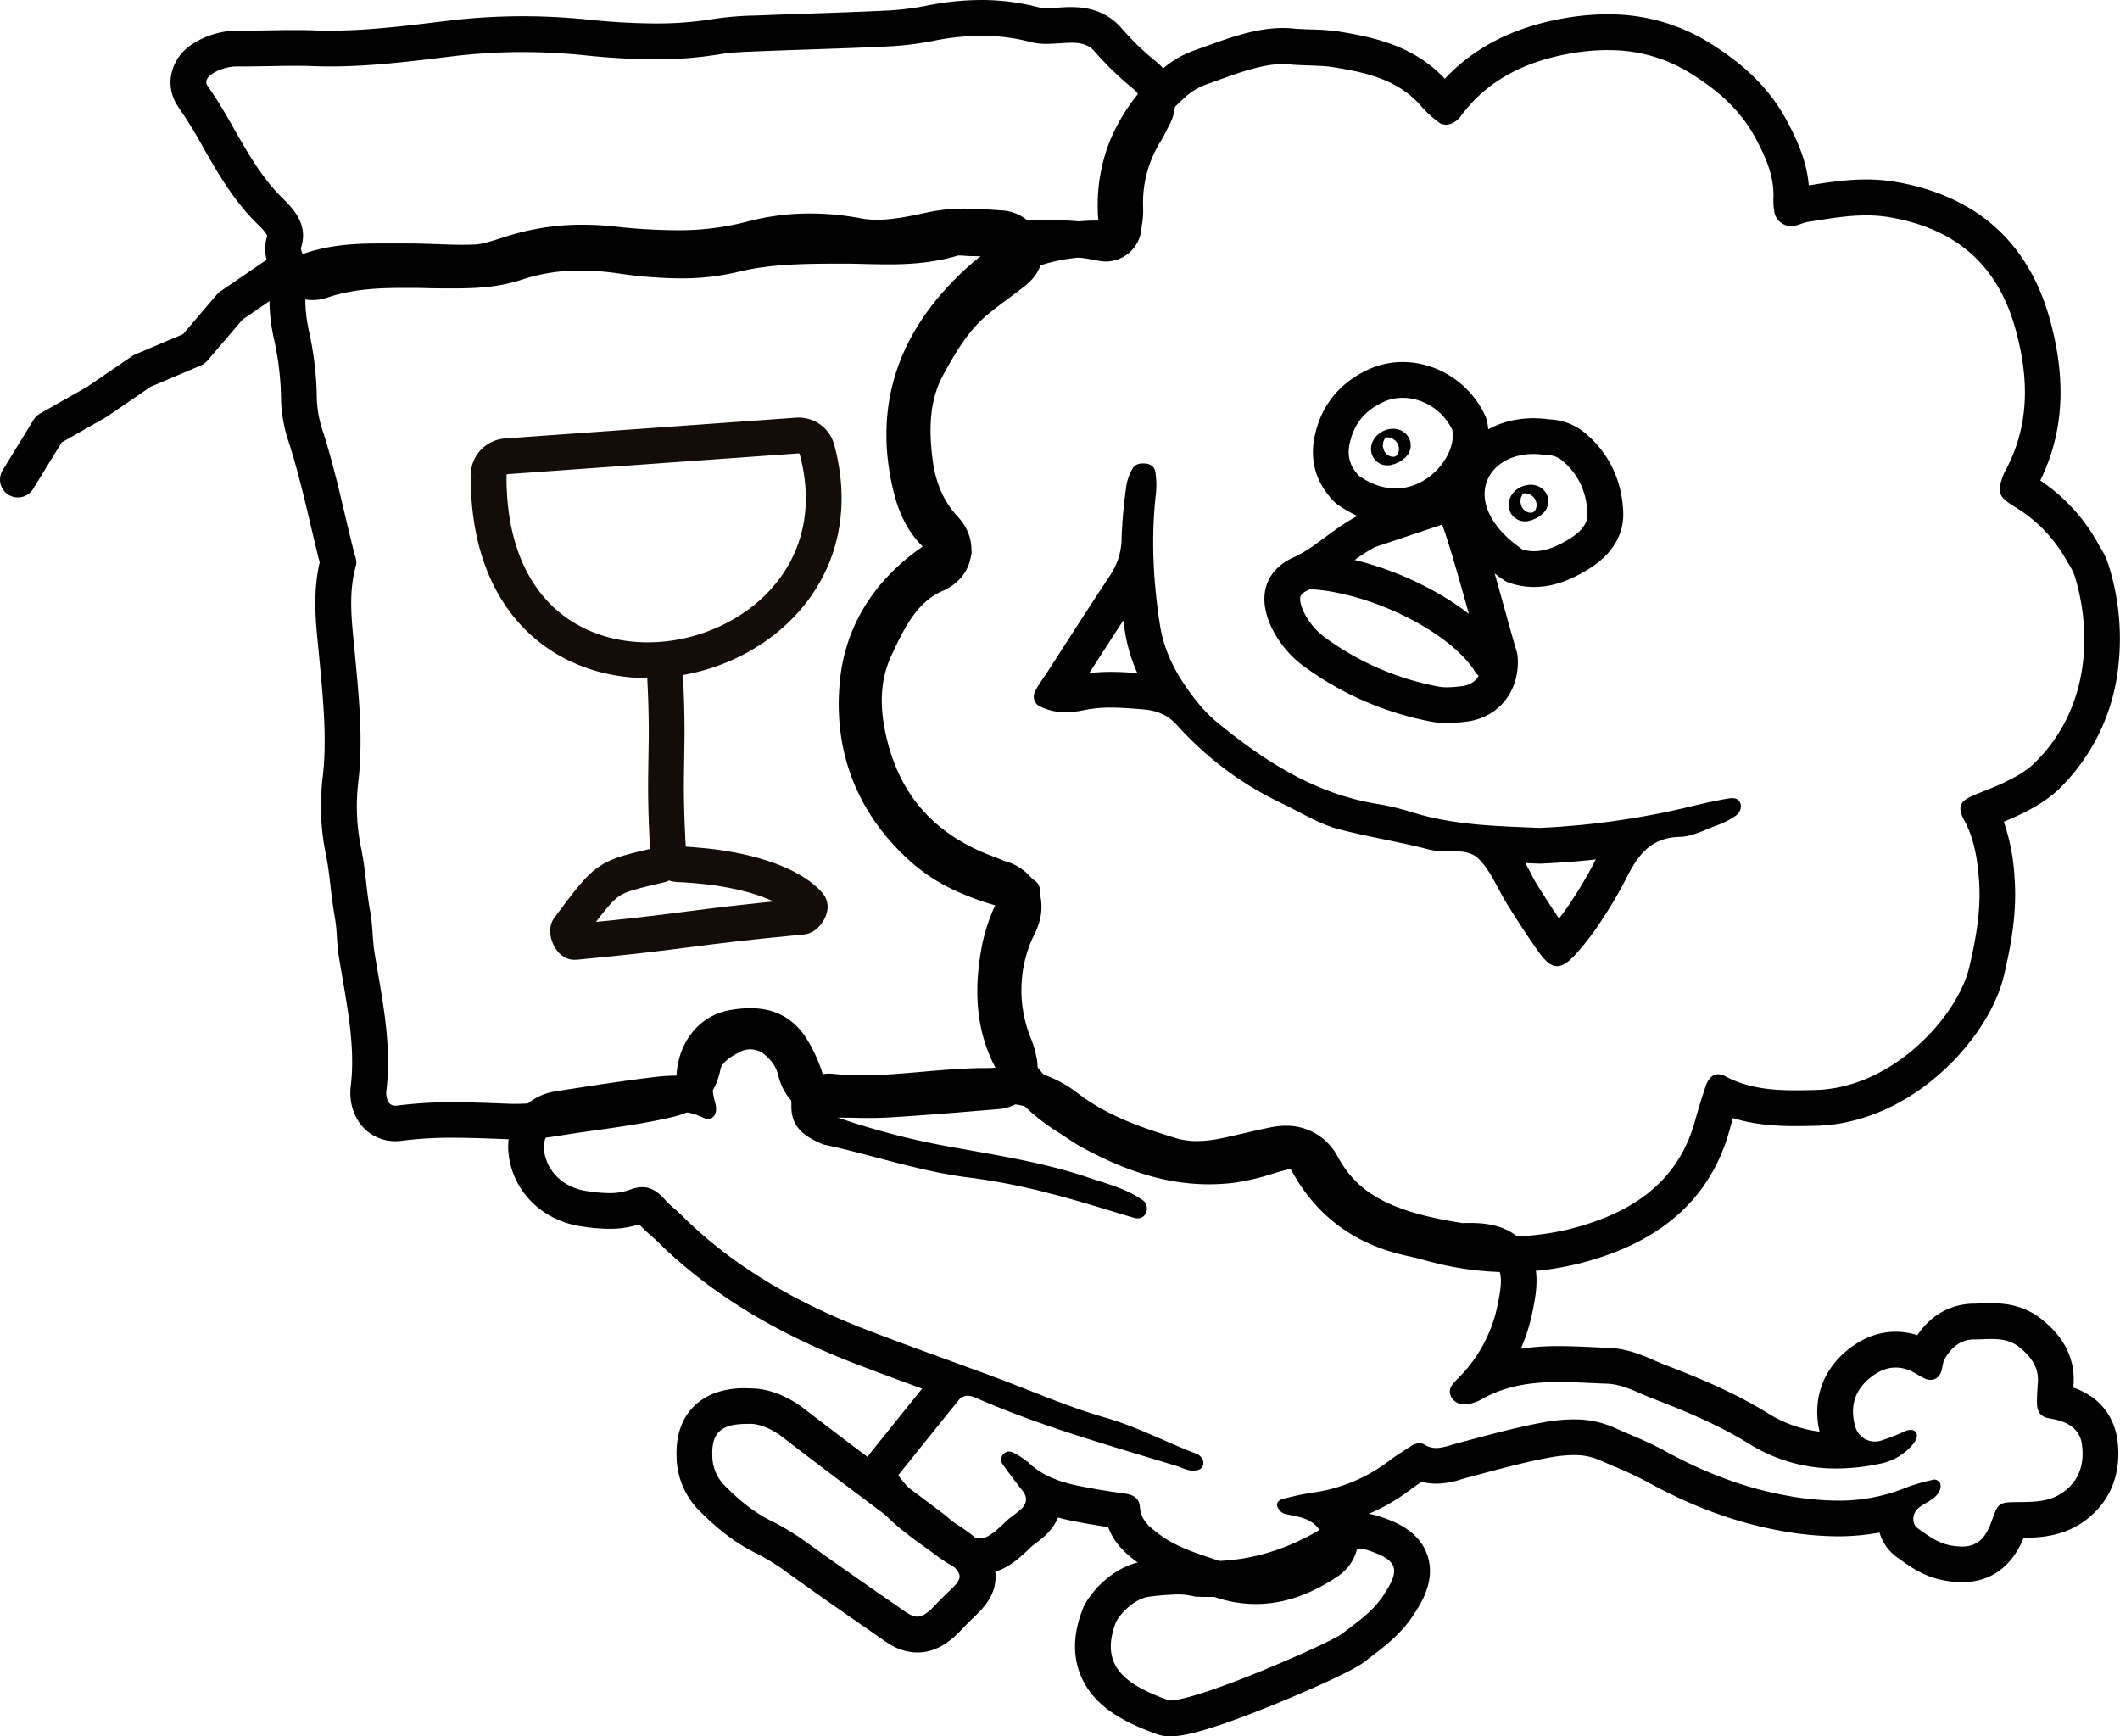 <svg xmlns="http://www.w3.org/2000/svg" viewBox="0 0 829.75 679.5"><defs><style>.cls-1{fill:#010101;}.cls-2,.cls-3,.cls-4,.cls-5{fill:none;}.cls-2,.cls-5{stroke:#010101;stroke-linejoin:round;}.cls-2,.cls-4,.cls-5{stroke-linecap:round;}.cls-2,.cls-3,.cls-4{stroke-width:14px;}.cls-3,.cls-4{stroke:#130c08;stroke-miterlimit:10;}.cls-5{stroke-width:10.98px;}</style></defs><g id="Layer_2" data-name="Layer 2"><g id="Layer_1-2" data-name="Layer 1"><path class="cls-1" d="M629.27,19.63a59.55,59.55,0,0,1,32.07,8.87c11,6.77,19.92,14.52,26,26,3.88,7.35,7.11,14.62,6.76,23.1a25.53,25.53,0,0,0,.43,5.72,6.74,6.74,0,0,0,6.6,5.17,5.7,5.7,0,0,0,1-.08c1.86-.29,3.62-1.28,5.49-1.57,7.6-1.18,15.06-2.55,22.75-2.55a55.57,55.57,0,0,1,9.94.86c25.37,4.55,41.45,18.58,48.39,43.13,5.36,19,5.94,37.78-3.76,55.81a14.1,14.1,0,0,0-.63,1.3c-2.8,7.06-2.41,8.9,4.2,12.92a56.68,56.68,0,0,1,20.61,21.54,30,30,0,0,1,2.71,5c7.1,22.31,6.1,52.38-15.28,73.51-3.83,3.79-8.53,6.18-13.3,8.42-3.9,1.83-8,3.19-11.94,5-4.32,2-5.13,4.42-2.59,9.1,4,7.35,5.21,15.29,5.84,23.44.89,11.61-1.16,22.95-3.78,34.13-4.45,19-29.76,47.46-60.4,48.13-2.51.06-5,.12-7.52.12-9.47,0-18.79-.81-27.61-5.51a5.92,5.92,0,0,0-2.76-.79c-2.19,0-3.87,1.68-4.88,4.63-1.55,4.53-2.94,9.12-4.22,13.73-5.62,20.31-19.6,32.33-38.82,39.15a101.2,101.2,0,0,1-34.07,6,106.05,106.05,0,0,1-26.75-3.52c-3.24-.85-6.47-1.76-9.74-2.45-15.32-3.22-27.22-11-35.25-24.8-4.36-7.49-6.67-10.22-11.22-10.22-2.36,0-5.33.74-9.51,1.94-5.52,1.58-10.88,3.51-16.69,4.22a66.18,66.18,0,0,1-8.13.5c-15.31,0-29.27-5.28-42.78-12.62-2.94-1.6-5.65-3.63-8.5-5.4-22.68-14.12-28.84-33.82-23.67-59.49,1.43-7.13,4.83-13.51,7.84-20,2-4.44.7-7.33-3.9-8.75-4.12-1.27-8.39-2.07-12.46-3.44-8.68-2.94-17-6.82-23.86-12.94-17.75-15.77-25.5-36.1-23.15-59.23,1.87-18.5,12.25-33,28-43.22,2-1.3,4.32-2.11,6.36-3.36,3.27-2,4.12-5.48,1.84-8.6a45.61,45.61,0,0,0-6.71-7.44c-5-4.33-7.38-9.94-8.86-16.09-7.19-29.77,2.17-53.7,25.24-74.36,11.48-10.28,24.9-13.72,39.62-14.22h.95c1.41,0,2.83.08,4.23.08.68,0,1.35,0,2-.08,7-.61,9.85-4.35,8.88-11.53-2.7-20.1,4-36.72,18.82-50.19a25.9,25.9,0,0,1,8.38-5.42c10.7-3.76,21.32-8.21,30.71-8.21a26,26,0,0,1,3.76.26c7.47.42,11.84.3,16.09,1,12.87,2.08,25.49,4.87,34.52,15.6a41.73,41.73,0,0,0,6.36,5.8,4.74,4.74,0,0,0,3,1.07,6.88,6.88,0,0,0,3.7-1.28,8.29,8.29,0,0,0,2.08-2C582.25,31.05,597.49,24,614.23,21a85.67,85.67,0,0,1,15-1.41m0-14a100.35,100.35,0,0,0-17.49,1.63c-19.33,3.43-34.84,11.37-46.24,23.61C553.62,18.06,538,14.6,524.22,12.38a87,87,0,0,0-11-.85c-1.77-.06-3.76-.14-6-.26a40.29,40.29,0,0,0-5.08-.31c-10.42,0-20.68,3.71-30.6,7.3-1.58.57-3.17,1.15-4.76,1.7a39,39,0,0,0-13.14,8.26,73.07,73.07,0,0,0-19.66,28,68.38,68.38,0,0,0-4.09,30.1h-.79c-.48,0-.95,0-1.43,0-20.3.69-35.71,6.34-48.48,17.79-27.7,24.81-37.63,54.44-29.51,88.07,2.79,11.55,7.56,17.87,11.48,21.71C342.1,227,330.91,245,328.76,266.19c-2.83,27.86,6.78,52.45,27.78,71.11C364,344,373.14,349,385.22,353c1.47.5,2.9.92,4.29,1.3a70.56,70.56,0,0,0-5,14.91c-3.21,16-2.55,29.64,2,41.77,4.88,13,14.29,23.84,28,32.36.88.54,1.8,1.16,2.78,1.82,1.89,1.26,4,2.69,6.43,4,18,9.77,33.69,14.32,49.47,14.32a81.09,81.09,0,0,0,9.84-.6,89.43,89.43,0,0,0,15.32-3.62c1.17-.35,2.34-.71,3.52-1s2.27-.64,3.13-.86c.43.68,1,1.57,1.64,2.72,9.72,16.72,24.68,27.3,44.47,31.46,2.12.44,4.34,1,6.68,1.66l2.41.64a120.46,120.46,0,0,0,30.28,4,115.47,115.47,0,0,0,38.75-6.78c25.15-8.93,41.18-25.28,47.63-48.61q.7-2.54,1.42-4.93c8.61,2.68,17.07,3.14,24.56,3.14,2.6,0,5.18-.06,7.68-.12h.15c17.07-.37,34.49-7.74,49-20.74,12.47-11.14,21.7-25.42,24.69-38.2,2.75-11.79,5.16-24.6,4.1-38.4a81,81,0,0,0-4.19-21.67c1.58-.64,3.21-1.32,4.88-2.1,5.46-2.57,11.74-5.76,17.18-11.14a78.53,78.53,0,0,0,22.31-44.09,96,96,0,0,0-3.53-43.62,29.44,29.44,0,0,0-3.2-6.58c-.24-.38-.46-.74-.58-1a70.75,70.75,0,0,0-22.79-25c9.22-18.73,10.38-39.59,3.57-63.68-4.18-14.79-11.4-26.81-21.47-35.73C770.75,79.9,758,74.06,742.75,71.32a68.75,68.75,0,0,0-12.42-1.08c-7.84,0-15.09,1.16-22.1,2.27l-.3,0c-.78-9.3-4.37-17.31-8.25-24.65-6.62-12.53-16.18-22.2-31-31.33A73.94,73.94,0,0,0,629.27,5.63ZM430.42,91.35Z"/><path class="cls-2" d="M565,153.79c-7.88-5.46-18.14-6.86-26.93-2.63-8.58,4.12-14.22,10.62-16.49,20.18-1.92,8,.13,14.58,5.73,20.22,26.78,19.19,52.6-7.83,47.69-25.79A29.21,29.21,0,0,0,565,153.79Z"/><path class="cls-2" d="M592.8,221.4c9.26,3.23,17.6.12,25.45-4.74,5.83-3.62,10.35-8.87,10.07-15.93-.41-10.13-4.33-19.12-12.35-25.82a16.06,16.06,0,0,0-10.22-3.8C575.88,166.58,558.81,198.87,592.8,221.4Z"/><path class="cls-2" d="M535.32,207.68c-10.11,5.29-16.85,12.68-26.08,16.8-7.81,3.49-9,9.64-5.48,17.6A34.46,34.46,0,0,0,515.68,256a115.83,115.83,0,0,0,46.21,19.61c3.56.68,7.42.31,11.08-.12,9.6-1.13,14.94-9.1,14-18.32-4.11-13.4-14.24-53.37-18.65-60.55Z"/><path class="cls-1" d="M455.4,190.21h0m-15.75,52.6c.19,1.35.39,2.71.61,4.09a63.14,63.14,0,0,0,4.89,16.52c-3.35-.26-6.79-.48-10.35-.48a71.37,71.37,0,0,0-8.48.48l2.06-3.19c3.69-5.73,7.47-11.59,11.27-17.42M679,326.28h0m-54.43,10.06-.67,1.32a163.66,163.66,0,0,1-9.41,15.83c-1.31,2-2.75,4-4.31,6-2.95-4.37-5.77-8.81-8.28-12.79-1-1.58-2-3.44-3-5.42-.61-1.14-1.23-2.31-1.89-3.51l5,.21.63,0,.62,0c7.24-.32,14.33-.86,21.37-1.64m-177.12-155c-1.74,0-3.36.48-4.21,2a18.82,18.82,0,0,0-2.44,6.69A194.64,194.64,0,0,0,439,210a26.63,26.63,0,0,1-4.31,14.86c-8.47,12.75-16.7,25.67-25,38.53-1.56,2.4-3.4,4.68-4.57,7.26a4.21,4.21,0,0,0,2.23,5.95,21.82,21.82,0,0,0,9.69,2.12,35.35,35.35,0,0,0,7.22-.81,51.4,51.4,0,0,1,10.57-1c4.08,0,8.17.35,12.3.68,5.64.45,9.86,2.08,13.71,6.38a130.13,130.13,0,0,0,41.27,30.63c7.34,3.52,14.32,8,22.2,10,11.57,3,23.44,4.83,35,7.86,6.49,1.71,14.49-1.12,19.33,3.58s7.59,12,11.41,18.09,7.7,12.14,11.86,18c2.83,4,5.1,6,7.51,6s4.83-1.87,8.1-5.59a100.87,100.87,0,0,0,8.69-11.4,178,178,0,0,0,10.21-17.22c4.45-8.92,9.46-16.17,21.05-16.41,5-.1,10-2.91,15-4.69a31.09,31.09,0,0,0,6.33-3.2c1.59-1,2.91-2.65,2.49-4.73s-1.91-2.52-3.44-2.52a6.62,6.62,0,0,0-1.1.09c-4.72.77-9.4,1.8-14.05,2.93A311.79,311.79,0,0,1,602.54,324c-15.31-.69-32.56-.85-49.26-5.94a103.8,103.8,0,0,0-14-3.4c-24.08-3.83-43.72-16.35-62.11-31.32a56.15,56.15,0,0,1-8.15-8.09c-7.29-9-13.11-18.65-15-30.51-2.67-17.14-3.59-34.23-1.61-51.48a34,34,0,0,0-.2-8.55c-.28-2-1.87-3.16-4-3.33-.27,0-.55,0-.82,0Z"/><path class="cls-3" d="M319.75,175.87c24.43,90.84-129.13,123.63-128.51,10.07a7.44,7.44,0,0,1,6.9-7.36l113.92-8.14A7.42,7.42,0,0,1,319.75,175.87Z"/><path class="cls-4" d="M259.94,258.29c2.41,38.6-.71,38.8,1.71,77.4.05.91,2.38,2.45,3.28,2.49,33,1.36,47.52,10.71,51.79,16,.89,1.1-1.26,4.42-2.68,4.55-44.62,4.2-44.47,5.72-89.09,9.92-1.55.14-3.31-4.07-2.37-5.31,15.75-21,14.37-19.72,35.92-24.9"/><path class="cls-1" d="M377.82,95.64c4.6,0,9.19.39,13.81.7a3.14,3.14,0,0,1,2.25,1.5c.76,1.53-.48,2.34-1.62,3.24-4.86,3.85-10,7.33-14.81,11.36-9.1,7.6-15,17.39-20.51,27.45-7.18,13.16-7.69,27.49-5.77,42,1.5,11.17,5.5,21.2,13.31,29.64,2.67,2.89,2.22,5.38-1.15,6.88-14.38,6.31-21.08,19.11-27.15,32.23-5.59,12.11-6.16,24.79-3.54,37.94,5.49,27.49,20.81,46.83,46.59,57.89,2.64,1.14,5.37,2.07,8,3.21,2.13.93,4.71,1.08,6.15,3.34,1.09,3.63-1.26,6.46-2.49,9.46a63.72,63.72,0,0,0-.42,49,27.41,27.41,0,0,1,1.59,5.5,2.49,2.49,0,0,1-2.1,3.12c-14.33,1.2-28.69,2.44-43.05,3.28-2.06.13-4.14.17-6.22.17-3.56,0-7.14-.12-10.71-.12-1.09,0-2.17,0-3.25,0h-.55c-4.08,0-6.83-1.35-7.92-5.81a27.9,27.9,0,0,0-8.8-14.51,22.61,22.61,0,0,0-26.5-3.72c-7.09,3.6-13.1,8.56-14.75,16.67-1.17,5.86-4.47,6.67-9.7,7.84-14.06,3.15-28.39,4.53-42.54,6.88A85.59,85.59,0,0,1,202.44,432c-.74,0-1.48,0-2.22,0-7.62-.28-15.23-.62-22.83-.62a163.34,163.34,0,0,0-21.74,1.28,6,6,0,0,1-.81.06c-2.52,0-3.34-1.86-3.64-4.24a5.79,5.79,0,0,1,0-1.44c2.28-18.41-1.68-36.28-4.62-54.25-.85-5.19-.67-10.54-1.63-15.71-1.59-8.47-1.86-17.06-3.69-25.56a80.51,80.51,0,0,1-1-25.74c1.95-16.86.15-33.5-1.38-50.14-1.06-11.44-2.77-22.83.39-34.15.57-2-.27-3.64-.73-5.44-4-15.8-7.17-31.78-12.19-47.31A43.62,43.62,0,0,1,124,156.05,128.26,128.26,0,0,0,120.8,129a58.59,58.59,0,0,1-1.26-10c-.24-4.29.93-5.64,5.5-7,7.75-2.39,15.69-2.73,23.63-2.73,3.13,0,6.26.06,9.39.06h1.75c7.07,0,14.14.52,21.18.52,1.87,0,3.73,0,5.6-.13,5.16-.24,10.33-2,15.35-3.63A84.61,84.61,0,0,1,228.17,102a101.88,101.88,0,0,1,10.53.57,245.64,245.64,0,0,0,25.84,1.59A119.86,119.86,0,0,0,296,100.33a81.29,81.29,0,0,1,21.13-2.75,94.27,94.27,0,0,1,17.38,1.67,47.42,47.42,0,0,0,8.77.78c7.63,0,15.19-1.58,22.62-3.21a54.76,54.76,0,0,1,12-1.18m0-14h0a68.57,68.57,0,0,0-15,1.51C355.4,84.78,349.22,86,343.24,86a33.84,33.84,0,0,1-6.2-.54,108.15,108.15,0,0,0-20-1.91,95.62,95.62,0,0,0-24.76,3.23,106.08,106.08,0,0,1-27.79,3.33,228.76,228.76,0,0,1-24.36-1.51,115.12,115.12,0,0,0-12-.65,98.25,98.25,0,0,0-30.52,4.76l-1.41.45c-3.84,1.23-7.48,2.4-10.3,2.53-1.57.08-3.17.11-4.95.11-3.26,0-6.56-.12-10.06-.25s-7.33-.27-11.12-.27h-1.75l-4.57,0-4.82,0c-8.76,0-18.18.41-27.72,3.34-10.81,3.28-16,10.41-15.39,21.2a71.13,71.13,0,0,0,1.6,12.35A113.5,113.5,0,0,1,110,156.28,57,57,0,0,0,113,173c3.36,10.4,5.86,21,8.52,32.24,1.09,4.62,2.22,9.4,3.41,14.14.06.25.12.49.19.71-2.7,11.62-1.6,22.78-.62,32.71.14,1.35.27,2.69.39,4l.32,3.36c1.41,15.23,2.75,29.61,1.1,43.88a94.59,94.59,0,0,0,1.22,30.33c.84,3.91,1.32,8.07,1.83,12.47.47,4.1,1,8.33,1.78,12.71a58.52,58.52,0,0,1,.68,6.65c.18,2.63.38,5.62.89,8.71.42,2.59.86,5.15,1.3,7.7,2.55,14.82,4.95,28.82,3.25,42.59a19.17,19.17,0,0,0,0,4.9,19.89,19.89,0,0,0,3.59,9.55,17.09,17.09,0,0,0,13.94,6.95,20,20,0,0,0,2.66-.18,147.73,147.73,0,0,1,19.89-1.16c6.14,0,12.24.23,18.7.47l3.63.14c.91,0,1.82.05,2.72.05a99.7,99.7,0,0,0,15.79-1.36h.05c4.83-.8,9.84-1.51,14.69-2.19,9.33-1.32,19-2.68,28.62-4.84,5.65-1.27,17.4-3.9,20.37-18.76.21-1,.73-3.56,7.37-6.93a8.7,8.7,0,0,1,10.83,1.69,13.89,13.89,0,0,1,4.51,7.37c2.54,10.34,10.58,16.5,21.53,16.5l.93,0c.87,0,1.82,0,2.87,0,1.67,0,3.34,0,5.12.06s3.69.06,5.59.06c2.68,0,4.93-.06,7.08-.2,13.59-.8,27.3-1.95,40.56-3.06l2.76-.23a16.24,16.24,0,0,0,11.55-6.25,16.91,16.91,0,0,0,3.23-13.15,40.89,40.89,0,0,0-2.36-8.26,49.85,49.85,0,0,1,.34-38.57c.08-.21.34-.72.55-1.13,1.56-3.09,4.81-9.53,2.4-17.64a14.07,14.07,0,0,0-1.62-3.55A20.76,20.76,0,0,0,393.31,337l-.57-.19c-1.56-.67-3-1.24-4.47-1.79-1.25-.48-2.43-.93-3.49-1.39-21.25-9.12-33.81-24.74-38.42-47.78-2.25-11.37-1.45-20.7,2.53-29.33,5.41-11.71,10.33-21,20.07-25.28l.08,0c3.37-1.51,9.27-5.18,10.83-12.81.68-3.32.91-9.86-5.13-16.37-5.38-5.82-8.46-12.81-9.7-22-1.89-14.35-.6-24.67,4.19-33.45,4.6-8.42,9.71-17.17,17.2-23.42,2.5-2.09,5.17-4.08,8-6.17,2.12-1.58,4.32-3.21,6.51-4.94l.16-.13c10-7.82,6.68-17.37,5.51-19.93h0a17.11,17.11,0,0,0-13.95-9.64h-.1l-2.49-.17c-3.93-.28-8-.56-12.25-.56Z"/><path class="cls-1" d="M384.14,14a74.58,74.58,0,0,1,19.18,2.44,24.11,24.11,0,0,0,6.3.73c3.16,0,6.32-.39,9.48-.44h.39c3.39,0,6.53.69,8.8,3.25a121.89,121.89,0,0,0,15.45,14.94c2.41,1.9,3,4.81,1.4,7.78-.91,1.69-1.67,3.46-2.68,5.08a59.63,59.63,0,0,0-9,34.26,47,47,0,0,1-.63,6.22,99.6,99.6,0,0,0-21.95-2.06c-5.62,0-11.22.25-16.81.37h-1.29c-3.86,0-7.73-.33-11.6-.39-1.94,0-3.95-.25-5.9-.25a13.85,13.85,0,0,0-4.1.52c-7.78,2.43-15.65,2.94-23.54,2.94-5.81,0-11.63-.28-17.44-.28h-.45c-14.83,0-29.46,0-44.25,3.64a81,81,0,0,1-19.26,2.13A159.88,159.88,0,0,1,244,93.08a120.94,120.94,0,0,0-16.78-1.24A84.76,84.76,0,0,0,200,96.09c-6.8,2.27-13.64,2.65-20.91,2.73h-2.62c-6.13,0-12.3-.19-18.46-.19-11.53,0-23,.67-34.26,4.5a4.23,4.23,0,0,1-1.36.25c-2,0-3.07-1.89-3.86-3.8-.37-.87-.92-2-.67-2.74,2.59-8.17-1.88-14-7-19-13-12.63-19.24-29.68-29.52-44.07-1.36-1.9-.14-3.63,1.57-4.79A18.47,18.47,0,0,1,93.58,26H95.3c6.64,0,13.28-.24,19.92-.24,2.44,0,4.89,0,7.33.12q3.26.12,6.5.12c16.07,0,32-2,47.89-3.95a229.77,229.77,0,0,1,27.69-1.67,236.44,236.44,0,0,1,23.87,1.22,275.58,275.58,0,0,0,27.85,1.61,153.3,153.3,0,0,0,25.24-1.95c5.65-.95,11.47-1,17.22-1.26,15.82-.64,31.66-1,47.47-1.78a124.37,124.37,0,0,0,18.58-2.13A96.76,96.76,0,0,1,384.14,14m0-14a109.52,109.52,0,0,0-22.06,2.34,110.69,110.69,0,0,1-16.47,1.87c-9.31.45-18.83.77-28,1.08-6.32.21-12.87.43-19.32.7l-2.62.09a124.12,124.12,0,0,0-16.35,1.34,137.71,137.71,0,0,1-22.93,1.76,260.58,260.58,0,0,1-26.43-1.54c-8.45-.85-16.95-1.29-25.29-1.29a246.93,246.93,0,0,0-29.37,1.77l-2.15.26C157.91,10.23,143.56,12,129.05,12c-2,0-4.05,0-6-.11-2.41-.09-5-.13-7.83-.13-3.44,0-6.88.06-10.21.12S98.5,12,95.3,12H93.58A32.4,32.4,0,0,0,75,17.46a18.32,18.32,0,0,0-8,11.82A16.7,16.7,0,0,0,69.9,42a181.35,181.35,0,0,1,9.63,15.69c5.88,10.33,12,21,21.53,30.29,2.89,2.8,3.43,4,3.52,4.27a2.2,2.2,0,0,1-.1.41,17.14,17.14,0,0,0,1,12.16l.08.19c4.49,10.81,12.45,12.42,16.79,12.42a18.31,18.31,0,0,0,5.89-1c9.65-3.3,20-3.75,29.73-3.75,3,0,6.06,0,9,.09s6.26.1,9.43.1h2.76c7.42-.08,16.1-.41,25.21-3.46a70.77,70.77,0,0,1,22.78-3.52A105.3,105.3,0,0,1,242,107a173.33,173.33,0,0,0,24.23,1.94,94.13,94.13,0,0,0,22.59-2.53c12.94-3.17,26.22-3.2,40.28-3.24h1.09c2.74,0,5.48.07,8.38.14s6,.14,9.06.14c7.47,0,17.3-.4,27.33-3.45h.31c.62,0,1.44,0,2.32.1s2.16.13,3.38.15c1.53,0,3.13.1,4.82.18,2.24.1,4.55.21,7,.21l1.59,0c2,0,3.91-.1,5.87-.15,3.68-.11,7.15-.21,10.64-.21a84.69,84.69,0,0,1,18.9,1.73,14.31,14.31,0,0,0,3,.33,14,14,0,0,0,13.92-12.5c.07-.61.15-1.22.24-1.86a34.6,34.6,0,0,0,.47-6.32,45.44,45.44,0,0,1,6.87-26.39c1-1.62,1.78-3.18,2.4-4.43.25-.49.49-1,.75-1.47a19.9,19.9,0,0,0-5.06-25.35,106.35,106.35,0,0,1-13.66-13.25c-4.69-5.28-11.17-8-19.28-8h-.61c-1.82,0-3.49.13-5.11.24s-2.92.19-4.15.19a11.26,11.26,0,0,1-2.72-.26A88.93,88.93,0,0,0,384.14,0Z"/><path class="cls-1" d="M293.82,408.61c5.06,0,8,1.84,10.48,6.2,3.13,5.54,5.61,11.44,5.44,17.68-.22,8.39,4.77,11.95,11.21,14.86a6.92,6.92,0,0,0,1.33.55c19.21,4.05,37.81,10.66,57.46,13A247.9,247.9,0,0,1,410.66,467c11.14,2.78,22.09,6.36,33.12,9.58a5.47,5.47,0,0,0,1.55.24,3.37,3.37,0,0,0,3.17-2.16,4,4,0,0,0-1.45-5.1c-6.39-4.43-13.91-6.29-21.15-8.74-17.34-5.88-35.37-8.64-53.3-11.89a292.29,292.29,0,0,1-47.07-12.4c-.31-.11-.4-.84-1-2.34a121,121,0,0,0,12.86.65c15.12,0,29.92-2.34,44.82-2.78,2.4-.07,4.81,0,7.21-.13.84-.05,1.67-.07,2.49-.07a33.92,33.92,0,0,1,21.58,7.24c12.7,9.77,27.68,15.25,42.92,19.8a42.14,42.14,0,0,0,12.09,1.7,60.35,60.35,0,0,0,12.14-1.34c6.56-1.35,13.05-3,19.61-4.35a16.1,16.1,0,0,1,3.09-.33,8.49,8.49,0,0,1,8,4.82c12.8,23.23,35.21,29.48,59.06,33.13a16.48,16.48,0,0,0,2.43.2h.44c.75,0,1.47,0,2.14,0,13,0,13.36,5.19,10.74,18A56.25,56.25,0,0,1,570.7,539.4c-1.93,1.94-4.41,4.07-2.63,7.41a5.48,5.48,0,0,0,5.16,2.76,12,12,0,0,0,3.8-.69,14.32,14.32,0,0,0,2.64-1.14c9.77-5.63,20.1-6.88,30.58-6.88,6.19,0,12.44.44,18.66.65,6.4.23,12,3.52,17.74,5.74,13,5,25.86,10.33,37.76,17.7a64,64,0,0,0,34.39,9.76,81.82,81.82,0,0,0,16.71-1.81A22.5,22.5,0,0,0,748.89,565c.81-1,1.67-2.81,1.29-3.76a2.37,2.37,0,0,0-2.35-1.65,6.35,6.35,0,0,0-2.4.59,77,77,0,0,1-9.37,3.66,8.91,8.91,0,0,1-2.3.32,8,8,0,0,1-7.71-6.16c-1.95-7.13-.34-13.41,5.28-18.27,3.26-2.82,6.8-4.54,10.63-4.54a14.67,14.67,0,0,1,6.65,1.69c1.71.87,3.28,2.05,5.06,2.74a5.51,5.51,0,0,0,2,.4,4.23,4.23,0,0,0,3.91-2.81c.77-1.72.68-3.87,1.61-5.47,2.53-4.33,6.09-7.54,11.46-7.54,2.21,0,4.45-.17,6.66-.17,4,0,7.84.52,11.3,3.41,4.23,3.54,7.38,7.54,7,13.46-.19,2.87-.42,5.75-.34,8.62.08,2.52,1.1,4.64,3.87,5.35.92.23,1.87.39,2.81.58,5.62,1.14,10.14,3.95,10.91,9.91,1,7.52-1,14.26-7.72,18.88-5.07,3.46-10.8,3.56-16.6,3.61-8.38.06-8.38.1-11,7.4-2.48,7-5.79,10-11.61,10a26,26,0,0,1-4.82-.52c-4.93-1-8.71-3.9-12.58-6.68-2.33-1.67-2.16-5.53.06-7.6,2.76-2.59,7.07-3.37,8.63-7.31a3.79,3.79,0,0,0,.12-2.74,3,3,0,0,0-2.07-1.37l-.17,0a72.23,72.23,0,0,0-11,3.12,69.12,69.12,0,0,1-26.9,5.13,111.83,111.83,0,0,1-19.68-1.93c-17.29-3.08-33.08-9.35-48.31-17.73-6.27-3.46-13-6-19.62-9a38.39,38.39,0,0,0-15.77-3.13,68.73,68.73,0,0,0-12.52,1.3c-11.28,2.12-22.39,5.25-33.5,8.2-2.61.7-5.11,1.69-7.67,1.69a8.76,8.76,0,0,1-4.75-1.38,3.42,3.42,0,0,0-1.82-.51,6.78,6.78,0,0,0-3.57,1.32c-2.8,1.85-5.69,3.59-8.35,5.63a63.51,63.51,0,0,1-30.22,12.45,113.73,113.73,0,0,0-11.22,2.41c-1.34.34-2.81,1.35-2.28,2.9a4.85,4.85,0,0,0,2.76,2.91c5.11,1.21,10.51,1.45,13.87,6.5,1.45,2.17,1.48,4.83-.66,6.28-7.74,5.24-15.84,8.63-24.52,8.63a35.12,35.12,0,0,1-12.12-2.21c-8.54-3.12-17.45-5.27-25-10.78-4-2.92-7.7-5.61-8.11-11.09-.25-3.34-2.52-4.77-5.8-5.21q-8.53-1.14-17-2.78c-7.59-1.49-14.87-3.71-20.7-9.29a31,31,0,0,0-6-3.9,3.51,3.51,0,0,0-1.75-.5,3.19,3.19,0,0,0-2.56,4.87c2.52,3.49,5.07,7,7.77,10.33,2.25,2.81,1.82,5.27-.64,7.52-1.76,1.61-3.87,2.86-5.59,4.52-4.77,4.6-7.43,6.73-10.22,6.73s-5.54-2-10.55-5.7c-7.6-5.6-15.8-10.88-21.53-19,8-9.92,15.74-19.61,23.56-29.25a4.53,4.53,0,0,1,3.62-1.85,7.1,7.1,0,0,1,2.82.67c25.52,11.2,52.31,18.69,78.88,26.81,2.19.67,4.27,1.86,6.55,1.86a6.38,6.38,0,0,0,1.75-.25,2.86,2.86,0,0,0,1.81-4.33,4.18,4.18,0,0,0-2-1.94c-12.08-4.57-23.45-10.67-36-14.27-14.69-4.2-28.79-10.48-43.16-15.8-16.18-6-32.44-11.75-48.55-17.9-27.58-10.52-53.06-24.54-74.19-45.59-2-2-4.42-3.74-6.31-5.89-2.71-3.08-5.45-5-9-5a13.49,13.49,0,0,0-4.78,1,23.06,23.06,0,0,1-8.18,1.33,59.72,59.72,0,0,1-9-.84c-9-1.36-15.42-7.76-16.43-15.74-.63-4.91,1.83-8.64,6.64-9.39,12.79-2,25.58-4.06,38.43-5.58a53,53,0,0,1,6.16-.42,23.35,23.35,0,0,1,10.72,2.32,5,5,0,0,0,2.2.58c2.42,0,3.78-2.44,2.9-5.91a31.28,31.28,0,0,1-1.18-11.36c.68-6,4-10.57,9.23-11.47a34.26,34.26,0,0,1,5.77-.58m0-14a47.8,47.8,0,0,0-8.16.78c-11.2,1.95-19.35,11.25-20.75,23.71-.07.65-.13,1.29-.16,1.93h-.57a65.06,65.06,0,0,0-7.81.52c-11.8,1.4-23.62,3.25-35,5l-3.89.61c-12.25,1.91-20,12.42-18.38,25,1.82,14.35,13.16,25.54,28.21,27.82a73,73,0,0,0,11.07,1,37.36,37.36,0,0,0,11.77-1.75,51.49,51.49,0,0,0,4.68,4.46c.75.65,1.46,1.27,2,1.78,20.35,20.27,46.22,36.21,79.08,48.75,8.32,3.18,16.76,6.28,25,9.3-4.56,5.65-9.09,11.27-13.82,17.16l-6.38,7.94a14,14,0,0,0-.51,16.87c6.26,8.84,14.37,14.7,21.52,19.87l3.13,2.27c5.88,4.33,11.44,8.43,18.85,8.43,8.91,0,15-5.91,19.95-10.66.28-.27,1-.81,1.63-1.28,1-.79,2.34-1.76,3.67-3a20.65,20.65,0,0,0,5.15-7.15c2.26.61,4.48,1.1,6.62,1.52,4.26.83,8.61,1.58,13,2.24,2.77,7.45,8.56,11.66,12.35,14.42,7.63,5.55,15.82,8.31,23.06,10.74,1.88.64,3.66,1.24,5.4,1.87a49.27,49.27,0,0,0,16.92,3.06c10.82,0,21.41-3.61,32.37-11a18.08,18.08,0,0,0,6.31-22.19,75.83,75.83,0,0,0,22.12-11.74c1.23-.95,2.67-1.9,4.21-2.9a22.83,22.83,0,0,0,5.75.73,33,33,0,0,0,9.74-1.72c.51-.15,1-.3,1.52-.43l5-1.35c9.46-2.53,18.39-4.93,27.46-6.63a54.83,54.83,0,0,1,9.94-1.06,24.53,24.53,0,0,1,10.1,1.93c1.92.85,3.84,1.67,5.69,2.46a140.32,140.32,0,0,1,12.85,6c17.83,9.82,35,16.12,52.6,19.26a125.49,125.49,0,0,0,22.14,2.14,88.77,88.77,0,0,0,16.37-1.47,18,18,0,0,0,6.76,9.6l.82.59c4.31,3.11,9.66,7,17.25,8.45a38.85,38.85,0,0,0,7.49.78c7.87,0,18.27-3.07,24.08-17.37,6.48-.07,14.9-.51,23-6,10.6-7.23,15.47-18.68,13.72-32.23-.63-4.84-3.57-15.81-17.25-20.55l0-.22.06-1c1-14.32-8.78-22.46-12-25.13-7.15-6-15-6.67-20.27-6.67-1.37,0-2.64.05-3.86.09-1,0-2,.08-2.81.08-5.3,0-15,1.67-22.19,12.34a27.48,27.48,0,0,0-8.48-1.35c-7,0-13.7,2.68-19.8,7.95-9.16,7.93-12.75,19.22-10,31.14A49.6,49.6,0,0,1,691.78,553c-12.93-8-26.92-13.79-40.11-18.86-1.17-.45-2.44-1-3.79-1.59-4.92-2.14-11-4.81-18.48-5.07-2-.07-4-.16-6.06-.26-4.24-.19-8.63-.4-13.09-.4a98.57,98.57,0,0,0-15,1,71.66,71.66,0,0,0,4.55-14.42c1.49-7.26,3.74-18.22-3.11-26.61-6-7.32-15-8.17-21.34-8.17-.82,0-1.69,0-2.59.05l-.3,0c-31.43-4.8-42-13.53-48.92-26.05a22.57,22.57,0,0,0-20.23-12.06,30.08,30.08,0,0,0-5.84.6c-3.64.73-7.21,1.56-10.66,2.36-3.12.72-6.06,1.4-9,2a46.41,46.41,0,0,1-9.32,1.05,28,28,0,0,1-8.09-1.12c-13.28-4-27.13-8.82-38.39-17.48a47.7,47.7,0,0,0-30.11-10.14c-1.06,0-2.15,0-3.24.09s-2.3.06-3.59.07c-1,0-2.13,0-3.28.05-7.05.2-14,.81-20.74,1.39-8.18.71-15.91,1.38-23.67,1.38a106.15,106.15,0,0,1-11.36-.57,12.84,12.84,0,0,0-1.51-.08,13.78,13.78,0,0,0-2.48.22,60.77,60.77,0,0,0-5.5-12.49c-5-8.83-12.62-13.31-22.67-13.31Z"/><path class="cls-1" d="M532.92,606.24a7.2,7.2,0,0,1,2.23.38c12.17,4,13.23,7.56,5.94,18.28-4.18,6.14-10.12,10-15.76,14.46-4.42,3.48-55.91,26.14-67.56,26.14h-.14c-16.52-5.93-27.76-13.13-20.75-30.92,2.58-4.41,8-9.19,13.08-9.72A105.57,105.57,0,0,1,460.7,624a25.52,25.52,0,0,1,7,.85c1.78.09,3.55.13,5.29.13,19.51,0,36.85-5.59,53-15.65,2.23-1.39,4.26-3.11,6.95-3.11m0-14c-6.42,0-11,3-13.5,4.67l-.86.56C504,606.58,489.06,611,473,611c-1.08,0-2.18,0-3.28-.06a40.93,40.93,0,0,0-9-.92,100.19,100.19,0,0,0-10.8.76l-1.4.15c-10.29,1.07-19.32,9.09-23.7,16.55a14.17,14.17,0,0,0-.95,2c-4,10-4.12,19.17-.5,27.15,5.47,12.07,18,17.94,29.55,22.08a13.94,13.94,0,0,0,4.52.82h.35c2.88,0,10.54,0,41.8-12.81,2.92-1.2,28.69-11.82,34.41-16.32.94-.74,1.89-1.46,2.84-2.18,5.21-4,11.12-8.48,15.84-15.41,3.07-4.51,9.45-13.89,6-24.11s-14-13.67-19.11-15.34a21.11,21.11,0,0,0-6.62-1.09Z"/><path class="cls-2" d="M513.51,223.61c25.4,1.5,58.7,17.75,69.75,35.56"/><path class="cls-1" d="M292,557.24c.67,0,1.37,0,2.1,0,3,.08,7.63,1.68,12.08,5.11C324,576.13,342.05,589.49,360,603c1.91,1.44,3.62,3.17,5.61,4.48,15.25,10,10.66,10,1.67,19.39-1,1-2,2.12-3,3.07-2.06,1.82-3.61,2.73-5.25,2.73-1.44,0-2.94-.69-4.92-2.06-12.57-8.73-25.17-17.41-37.57-26.37a99.78,99.78,0,0,0-14.61-9c-6.94-3.4-12.81-8.31-18.24-13.78a16.66,16.66,0,0,1-4.89-11.58c-.36-8.7,3-12.61,13.24-12.61m0-14v0c-3.38,0-13.65,0-20.83,7.48-4.59,4.8-6.74,11.43-6.4,19.72a30.5,30.5,0,0,0,9,20.86c7.53,7.57,14.52,12.81,22,16.48a86.1,86.1,0,0,1,12.58,7.82c10.69,7.72,21.66,15.33,32.26,22.69l5.51,3.82c2.82,2,7.23,4.57,12.91,4.57,7.48,0,12.61-4.54,14.54-6.26,1.31-1.16,2.41-2.32,3.29-3.26l.58-.62c1.16-1.22,2.26-2.27,3.32-3.29,4-3.88,9.58-9.2,8.77-17.86-.9-9.6-9-14.92-16.23-19.62a23.4,23.4,0,0,1-1.88-1.53c-.86-.73-1.83-1.56-3-2.42q-8-6-16-12c-12.39-9.28-25.21-18.88-37.64-28.47-6.33-4.89-13.65-7.81-20.1-8-.9,0-1.79-.06-2.63-.06Z"/><polyline class="cls-2" points="107.89 107.71 90.19 119.82 75.89 136.57 55.6 145.17 37.89 157.28 19.11 167.94 7 187.69"/><path class="cls-5" d="M546.59,173.94c-.39-.77-1.69-.89-2.9-.27s-1.89,1.73-1.5,2.49,1.34.54,2.55-.07S547,174.7,546.59,173.94Z"/><path class="cls-5" d="M600.45,195.84c-.39-.76-1.68-.88-2.9-.27s-1.89,1.74-1.5,2.5,1.34.54,2.56-.07S600.84,196.61,600.45,195.84Z"/></g></g></svg>